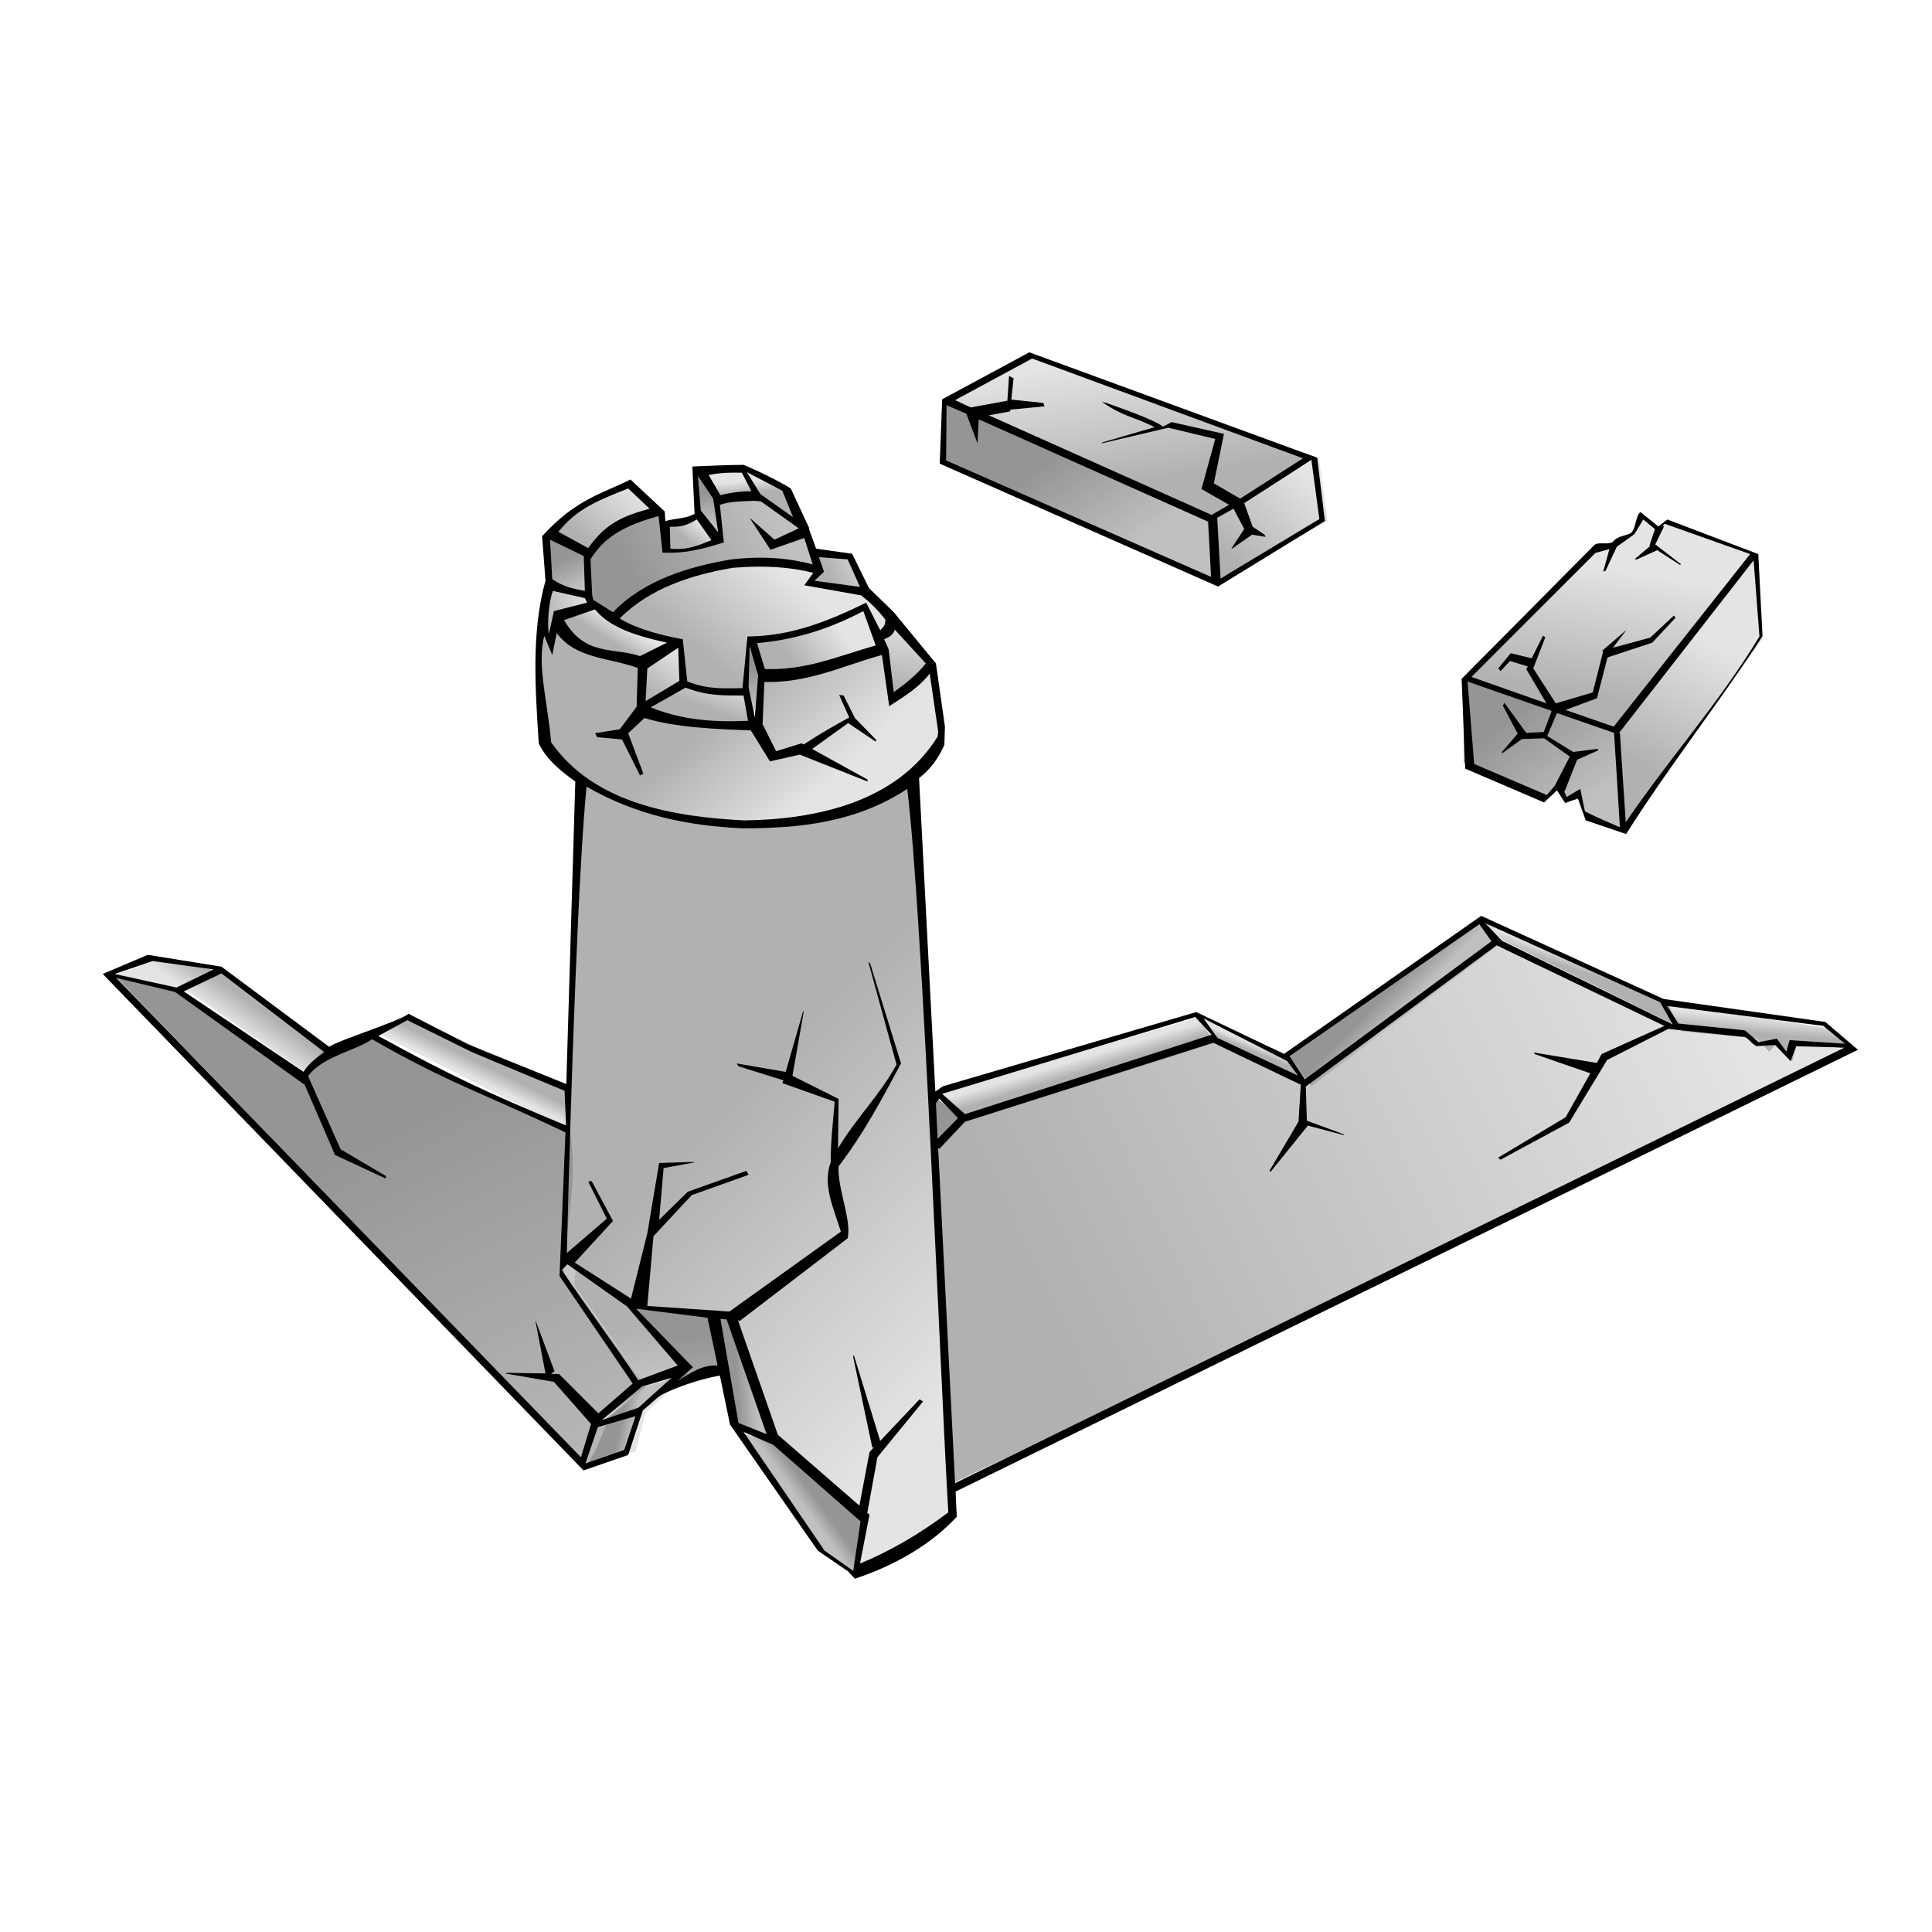 <?xml version="1.0" encoding="UTF-8" standalone="no"?>
<!-- Created with Inkscape (http://www.inkscape.org/) -->

<svg
   xmlns:dc="http://purl.org/dc/elements/1.1/"
   xmlns:cc="http://creativecommons.org/ns#"
   xmlns:rdf="http://www.w3.org/1999/02/22-rdf-syntax-ns#"
   xmlns:svg="http://www.w3.org/2000/svg"
   xmlns="http://www.w3.org/2000/svg"
   xmlns:xlink="http://www.w3.org/1999/xlink"
   xmlns:sodipodi="http://sodipodi.sourceforge.net/DTD/sodipodi-0.dtd"
   xmlns:inkscape="http://www.inkscape.org/namespaces/inkscape"
   width="22"
   height="22"
   inkscape:export-xdpi="90"
   inkscape:export-ydpi="90"
   id="svg2"
   sodipodi:version="0.32"
   inkscape:version="0.47 r22583"
   version="1.0"
   sodipodi:docname="ruins.svg"
   inkscape:output_extension="org.inkscape.output.svg.inkscape"
   style="display:inline">
  <defs
     id="defs4">
    <inkscape:perspective
       sodipodi:type="inkscape:persp3d"
       inkscape:vp_x="0 : 64 : 1"
       inkscape:vp_y="0 : 1000 : 0"
       inkscape:vp_z="128 : 64 : 1"
       inkscape:persp3d-origin="64 : 42.666667 : 1"
       id="perspective173" />
    <linearGradient
       id="linearGradient2338">
      <stop
         style="stop-color:#b1b1b1;stop-opacity:1;"
         offset="0"
         id="stop2340" />
      <stop
         style="stop-color:#e4e4e4;stop-opacity:1;"
         offset="1"
         id="stop2342" />
    </linearGradient>
    <linearGradient
       inkscape:collect="always"
       xlink:href="#linearGradient2338"
       id="linearGradient2785"
       x1="17.49"
       y1="42.199"
       x2="21.16"
       y2="47.581"
       gradientUnits="userSpaceOnUse" />
    <linearGradient
       inkscape:collect="always"
       xlink:href="#linearGradient2338"
       id="linearGradient2789"
       x1="28.193"
       y1="47.459"
       x2="32.535"
       y2="42.75"
       gradientUnits="userSpaceOnUse" />
    <linearGradient
       inkscape:collect="always"
       xlink:href="#linearGradient2338"
       id="linearGradient2793"
       x1="23.667"
       y1="43.055"
       x2="22.658"
       y2="36.084"
       gradientUnits="userSpaceOnUse" />
    <linearGradient
       inkscape:collect="always"
       xlink:href="#linearGradient2338"
       id="linearGradient3450"
       gradientUnits="userSpaceOnUse"
       x1="17.49"
       y1="42.199"
       x2="21.16"
       y2="47.581" />
    <linearGradient
       inkscape:collect="always"
       xlink:href="#linearGradient2338"
       id="linearGradient3452"
       gradientUnits="userSpaceOnUse"
       x1="28.193"
       y1="47.459"
       x2="32.535"
       y2="42.75" />
    <linearGradient
       inkscape:collect="always"
       xlink:href="#linearGradient2338"
       id="linearGradient3454"
       gradientUnits="userSpaceOnUse"
       x1="23.667"
       y1="43.055"
       x2="22.658"
       y2="36.084" />
    <linearGradient
       inkscape:collect="always"
       xlink:href="#linearGradient2338"
       id="linearGradient3458"
       gradientUnits="userSpaceOnUse"
       x1="23.667"
       y1="43.055"
       x2="22.658"
       y2="36.084"
       gradientTransform="matrix(0.994,0,0,0.99,41.797,-0.822)" />
    <linearGradient
       inkscape:collect="always"
       xlink:href="#linearGradient2338"
       id="linearGradient3461"
       gradientUnits="userSpaceOnUse"
       x1="28.193"
       y1="47.459"
       x2="32.535"
       y2="42.75"
       gradientTransform="matrix(0.994,0,0,0.99,41.797,-0.822)" />
    <linearGradient
       inkscape:collect="always"
       xlink:href="#linearGradient2338"
       id="linearGradient3470"
       gradientUnits="userSpaceOnUse"
       gradientTransform="matrix(0.994,0,0,0.99,41.797,-0.822)"
       x1="28.193"
       y1="47.459"
       x2="32.535"
       y2="42.75" />
    <linearGradient
       inkscape:collect="always"
       xlink:href="#linearGradient2338"
       id="linearGradient3472"
       gradientUnits="userSpaceOnUse"
       gradientTransform="matrix(0.994,0,0,0.99,41.797,-0.822)"
       x1="23.667"
       y1="43.055"
       x2="22.658"
       y2="36.084" />
    <inkscape:perspective
       id="perspective3488"
       inkscape:persp3d-origin="0.5 : 0.33333333 : 1"
       inkscape:vp_z="1 : 0.5 : 1"
       inkscape:vp_y="0 : 1000 : 0"
       inkscape:vp_x="0 : 0.5 : 1"
       sodipodi:type="inkscape:persp3d" />
    <linearGradient
       inkscape:collect="always"
       xlink:href="#linearGradient2338"
       id="linearGradient3029"
       gradientUnits="userSpaceOnUse"
       gradientTransform="translate(-3.887,-69.969)"
       x1="89.531"
       y1="114.974"
       x2="95.219"
       y2="122.313" />
    <linearGradient
       inkscape:collect="always"
       xlink:href="#linearGradient2338"
       id="linearGradient3031"
       gradientUnits="userSpaceOnUse"
       gradientTransform="translate(-3.887,-69.969)"
       x1="96.564"
       y1="113.873"
       x2="98.399"
       y2="103.477" />
    <linearGradient
       inkscape:collect="always"
       xlink:href="#linearGradient2338"
       id="linearGradient3033"
       gradientUnits="userSpaceOnUse"
       gradientTransform="translate(-3.887,-69.969)"
       x1="99.01"
       y1="118.888"
       x2="104.208"
       y2="108.981" />
    <linearGradient
       inkscape:collect="always"
       xlink:href="#linearGradient2338"
       id="linearGradient3035"
       gradientUnits="userSpaceOnUse"
       gradientTransform="matrix(0.75,0,0,0.983,14.466,-5.598)"
       x1="62.011"
       y1="98.707"
       x2="106.471"
       y2="71.309" />
    <linearGradient
       inkscape:collect="always"
       xlink:href="#linearGradient2338"
       id="linearGradient3037"
       gradientUnits="userSpaceOnUse"
       gradientTransform="matrix(0.75,0,0,0.983,14.466,-5.598)"
       x1="51.37"
       y1="84.641"
       x2="54.734"
       y2="96.016" />
    <linearGradient
       inkscape:collect="always"
       xlink:href="#linearGradient2338"
       id="linearGradient3039"
       gradientUnits="userSpaceOnUse"
       gradientTransform="matrix(0.75,0,0,0.983,14.466,-5.598)"
       x1="63.173"
       y1="81.522"
       x2="62.99"
       y2="80.727" />
    <linearGradient
       inkscape:collect="always"
       xlink:href="#linearGradient2338"
       id="linearGradient3041"
       gradientUnits="userSpaceOnUse"
       gradientTransform="matrix(0.75,0,0,0.983,14.466,-5.598)"
       x1="76.016"
       y1="80.788"
       x2="76.138"
       y2="80.391" />
    <linearGradient
       inkscape:collect="always"
       xlink:href="#linearGradient2338"
       id="linearGradient3043"
       gradientUnits="userSpaceOnUse"
       gradientTransform="matrix(0.75,0,0,0.983,14.466,-5.598)"
       x1="84.761"
       y1="77.364"
       x2="85.709"
       y2="78.587" />
    <linearGradient
       inkscape:collect="always"
       xlink:href="#linearGradient2338"
       id="linearGradient3045"
       gradientUnits="userSpaceOnUse"
       gradientTransform="matrix(0.75,0,0,0.983,14.466,-5.598)"
       x1="97.726"
       y1="75.59"
       x2="97.909"
       y2="74.856" />
    <linearGradient
       inkscape:collect="always"
       xlink:href="#linearGradient2338"
       id="linearGradient3047"
       gradientUnits="userSpaceOnUse"
       gradientTransform="matrix(0.75,0,0,0.983,14.466,-5.598)"
       x1="113.015"
       y1="79.504"
       x2="113.076"
       y2="78.587" />
    <linearGradient
       inkscape:collect="always"
       xlink:href="#linearGradient2338"
       id="linearGradient3049"
       gradientUnits="userSpaceOnUse"
       gradientTransform="matrix(0.934,0,0,0.921,4.363,0.603)"
       x1="34.614"
       y1="95.771"
       x2="36.815"
       y2="105.067" />
    <linearGradient
       inkscape:collect="always"
       xlink:href="#linearGradient2338"
       id="linearGradient3051"
       gradientUnits="userSpaceOnUse"
       gradientTransform="matrix(0.934,0,0,0.921,4.363,0.603)"
       x1="33.391"
       y1="102.131"
       x2="34.186"
       y2="102.315" />
    <linearGradient
       inkscape:collect="always"
       xlink:href="#linearGradient2338"
       id="linearGradient3053"
       gradientUnits="userSpaceOnUse"
       gradientTransform="translate(1.601,-7.338)"
       x1="38.161"
       y1="96.78"
       x2="38.589"
       y2="102.712" />
    <linearGradient
       inkscape:collect="always"
       xlink:href="#linearGradient2338"
       id="linearGradient3055"
       gradientUnits="userSpaceOnUse"
       gradientTransform="matrix(0.934,0,0,0.921,4.363,0.603)"
       x1="19.998"
       y1="83.601"
       x2="33.452"
       y2="109.653" />
    <linearGradient
       inkscape:collect="always"
       xlink:href="#linearGradient2338"
       id="linearGradient3057"
       gradientUnits="userSpaceOnUse"
       gradientTransform="matrix(0.934,0,0,0.921,4.363,0.603)"
       x1="12.904"
       y1="77.241"
       x2="11.925"
       y2="78.587" />
    <linearGradient
       inkscape:collect="always"
       xlink:href="#linearGradient2338"
       id="linearGradient3059"
       gradientUnits="userSpaceOnUse"
       gradientTransform="matrix(0.934,0,0,0.921,4.363,0.603)"
       x1="26.48"
       y1="80.544"
       x2="26.052"
       y2="81.4" />
    <linearGradient
       inkscape:collect="always"
       xlink:href="#linearGradient2338"
       id="linearGradient3061"
       gradientUnits="userSpaceOnUse"
       gradientTransform="translate(1.601,-7.338)"
       x1="40.546"
       y1="100.113"
       x2="41.647"
       y2="100.052" />
    <linearGradient
       inkscape:collect="always"
       xlink:href="#linearGradient2338"
       id="linearGradient3063"
       gradientUnits="userSpaceOnUse"
       gradientTransform="translate(1.601,-7.338)"
       x1="43.909"
       y1="104.333"
       x2="43.237"
       y2="104.822" />
    <linearGradient
       inkscape:collect="always"
       xlink:href="#linearGradient2338"
       id="linearGradient3065"
       gradientUnits="userSpaceOnUse"
       gradientTransform="translate(1.601,-7.338)"
       x1="39.017"
       y1="84.947"
       x2="53.633"
       y2="98.829" />
    <linearGradient
       inkscape:collect="always"
       xlink:href="#linearGradient2338"
       id="linearGradient3067"
       gradientUnits="userSpaceOnUse"
       gradientTransform="translate(1.601,-7.338)"
       x1="37.182"
       y1="64.337"
       x2="41.952"
       y2="69.413" />
    <linearGradient
       inkscape:collect="always"
       xlink:href="#linearGradient2338"
       id="linearGradient3069"
       gradientUnits="userSpaceOnUse"
       gradientTransform="translate(1.601,-7.338)"
       x1="49.413"
       y1="60.699"
       x2="50.086"
       y2="56.877" />
    <linearGradient
       inkscape:collect="always"
       xlink:href="#linearGradient2338"
       id="linearGradient3071"
       gradientUnits="userSpaceOnUse"
       gradientTransform="translate(1.601,-7.338)"
       x1="43.359"
       y1="58.895"
       x2="45.928"
       y2="56.999" />
    <linearGradient
       inkscape:collect="always"
       xlink:href="#linearGradient2338"
       id="linearGradient3073"
       gradientUnits="userSpaceOnUse"
       gradientTransform="translate(1.601,-7.338)"
       x1="41.433"
       y1="59.781"
       x2="41.952"
       y2="61.616" />
    <linearGradient
       inkscape:collect="always"
       xlink:href="#linearGradient2338"
       id="linearGradient3075"
       gradientUnits="userSpaceOnUse"
       gradientTransform="translate(1.601,-7.338)"
       x1="38.834"
       y1="61.83"
       x2="39.506"
       y2="59.934" />
    <linearGradient
       inkscape:collect="always"
       xlink:href="#linearGradient2338"
       id="linearGradient3077"
       gradientUnits="userSpaceOnUse"
       gradientTransform="translate(1.601,-7.338)"
       x1="35.653"
       y1="60.913"
       x2="37.244"
       y2="58.65" />
    <linearGradient
       inkscape:collect="always"
       xlink:href="#linearGradient2338"
       id="linearGradient3079"
       gradientUnits="userSpaceOnUse"
       gradientTransform="translate(1.601,-7.338)"
       x1="33.635"
       y1="58.161"
       x2="34.247"
       y2="57.182" />
    <linearGradient
       inkscape:collect="always"
       xlink:href="#linearGradient2338"
       id="linearGradient3081"
       gradientUnits="userSpaceOnUse"
       gradientTransform="translate(1.601,-7.338)"
       x1="29.538"
       y1="56.571"
       x2="32.412"
       y2="56.082" />
    <linearGradient
       inkscape:collect="always"
       xlink:href="#linearGradient2338"
       id="linearGradient3083"
       gradientUnits="userSpaceOnUse"
       gradientTransform="translate(1.601,-7.338)"
       x1="30.945"
       y1="53.513"
       x2="31.74"
       y2="55.103" />
    <linearGradient
       inkscape:collect="always"
       xlink:href="#linearGradient2338"
       id="linearGradient3085"
       gradientUnits="userSpaceOnUse"
       gradientTransform="translate(1.601,-7.338)"
       x1="31.984"
       y1="52.351"
       x2="34.247"
       y2="49.293" />
    <linearGradient
       inkscape:collect="always"
       xlink:href="#linearGradient2338"
       id="linearGradient3087"
       gradientUnits="userSpaceOnUse"
       gradientTransform="translate(1.601,-7.338)"
       x1="37.61"
       y1="52.351"
       x2="38.344"
       y2="51.434" />
    <linearGradient
       inkscape:collect="always"
       xlink:href="#linearGradient2338"
       id="linearGradient3089"
       gradientUnits="userSpaceOnUse"
       gradientTransform="translate(1.601,-7.338)"
       x1="38.772"
       y1="49.844"
       x2="38.895"
       y2="51.617" />
    <linearGradient
       inkscape:collect="always"
       xlink:href="#linearGradient2338"
       id="linearGradient3091"
       gradientUnits="userSpaceOnUse"
       gradientTransform="translate(1.601,-7.338)"
       x1="41.891"
       y1="49.783"
       x2="41.83"
       y2="49.11" />
    <linearGradient
       inkscape:collect="always"
       xlink:href="#linearGradient2338"
       id="linearGradient3093"
       gradientUnits="userSpaceOnUse"
       gradientTransform="translate(1.601,-7.338)"
       x1="45.622"
       y1="54.308"
       x2="48.068"
       y2="53.146" />
    <linearGradient
       inkscape:collect="always"
       xlink:href="#linearGradient2338"
       id="linearGradient3095"
       gradientUnits="userSpaceOnUse"
       gradientTransform="translate(1.601,-7.338)"
       x1="39.384"
       y1="59.445"
       x2="43.359"
       y2="54.553" />
    <linearGradient
       inkscape:collect="always"
       xlink:href="#linearGradient2338"
       id="linearGradient3097"
       gradientUnits="userSpaceOnUse"
       gradientTransform="translate(1.601,-7.338)"
       x1="34.736"
       y1="54.553"
       x2="42.319"
       y2="50.516" />
    <linearGradient
       inkscape:collect="always"
       xlink:href="#linearGradient2338"
       id="linearGradient3099"
       gradientUnits="userSpaceOnUse"
       gradientTransform="matrix(0.994,0,0,0.99,41.797,-0.822)"
       x1="17.49"
       y1="42.199"
       x2="21.16"
       y2="47.581" />
    <linearGradient
       inkscape:collect="always"
       xlink:href="#linearGradient2338"
       id="linearGradient3101"
       gradientUnits="userSpaceOnUse"
       gradientTransform="matrix(0.974,0,0,0.99,42.043,-0.822)"
       x1="28.193"
       y1="47.459"
       x2="32.535"
       y2="42.75" />
    <linearGradient
       inkscape:collect="always"
       xlink:href="#linearGradient2338"
       id="linearGradient3103"
       gradientUnits="userSpaceOnUse"
       gradientTransform="matrix(0.974,0,0,0.99,42.043,-0.822)"
       x1="23.667"
       y1="43.055"
       x2="22.658"
       y2="36.084" />
  </defs>
  <sodipodi:namedview
     id="base"
     pagecolor="#ffffff"
     bordercolor="#666666"
     borderopacity="1.0"
     gridtolerance="10000"
     guidetolerance="10"
     objecttolerance="10"
     inkscape:pageopacity="0.0"
     inkscape:pageshadow="2"
     inkscape:zoom="32.590909"
     inkscape:cx="11"
     inkscape:cy="11"
     inkscape:document-units="px"
     inkscape:current-layer="layer1"
     showgrid="false"
     width="744.09px"
     inkscape:window-width="1316"
     inkscape:window-height="975"
     inkscape:window-x="227"
     inkscape:window-y="46"
     showguides="true"
     inkscape:guide-bbox="true"
     inkscape:window-maximized="0" />
  <g
     inkscape:groupmode="layer"
     id="layer2"
     inkscape:label="colors"
     style="display:inline" />
  <g
     inkscape:label="outline"
     inkscape:groupmode="layer"
     id="layer1"
     style="display:inline">
    <g
       id="g2973"
       transform="matrix(0.205,0,0,0.205,-0.242,-3.101)">
      <g
         transform="matrix(0.695,0,0,0.69,25.949,23.697)"
         id="g3438"
         style="display:inline">
        <path
           style="fill:url(#linearGradient3029);fill-opacity:1;fill-rule:evenodd;stroke:none"
           d="m 81.302,42.314 12.353,4.159 0.489,8.134 -2.935,-1.101 -0.734,-1.835 -0.978,0.612 -0.489,-1.284 -1.223,0.917 -6.421,-2.935 -0.061,-6.666 z"
           id="path2703" />
        <path
           style="fill:url(#linearGradient3031);fill-opacity:1;fill-rule:evenodd;stroke:none"
           d="m 81.485,42.314 10.458,-10.519 1.345,-0.061 1.59,-1.04 0.55,-1.468 1.345,1.162 0.917,-0.734 7.033,2.752 -11.13,14.066 -12.109,-4.159 z"
           id="path2707" />
        <path
           style="fill:url(#linearGradient3033);fill-opacity:1;fill-rule:evenodd;stroke:none"
           d="m 93.472,46.534 11.191,-14.127 0.55,6.666 -11.008,15.411 -0.734,-7.95 z"
           id="path2711" />
        <path
           id="path2985"
           d="m 81.302,42.314 12.353,4.159 0.489,8.134 -2.935,-1.101 -0.734,-1.835 -0.978,0.612 -0.489,-1.284 -1.223,0.917 -6.421,-2.935 -0.061,-6.666 z"
           style="fill:#000000;fill-opacity:0.157;fill-rule:evenodd;stroke:none" />
      </g>
      <path
         id="path2715"
         d="m 53.659,97.729 -0.596,-18.464 1.742,-1.985 13.752,-4.21 5.409,2.346 10.772,-7.999 9.718,4.932 4.401,0.541 0.504,0.601 0.596,-0.421 0.779,1.022 0.138,-1.083 3.209,0.481 -9.626,4.811 -40.797,19.426 z"
         style="fill:url(#linearGradient3035);fill-opacity:1;fill-rule:evenodd;stroke:none;display:inline" />
      <path
         id="path2719"
         d="m 53.017,79.085 -0.046,-2.406 0.321,-0.481 1.421,1.143 -1.696,1.744 z"
         style="fill:url(#linearGradient3037);fill-rule:evenodd;stroke:none;display:inline" />
      <path
         id="path2723"
         d="m 53.43,76.198 1.467,1.263 13.752,-4.39 -0.871,-1.443 -14.531,4.27 0.183,0.301 z"
         style="fill:url(#linearGradient3039);fill-opacity:1;fill-rule:evenodd;stroke:none;display:inline" />
      <path
         sodipodi:nodetypes="ccccc"
         id="path2727"
         d="m 67.869,71.687 4.905,2.045 1.192,1.504 -5.134,-2.045 -0.963,-1.504 z"
         style="fill:url(#linearGradient3041);fill-opacity:1;fill-rule:evenodd;stroke:none;display:inline" />
      <path
         id="path2731"
         d="m 72.774,73.732 10.727,-7.698 1.146,1.443 -10.635,7.999 -1.238,-1.744 z"
         style="fill:url(#linearGradient3043);fill-opacity:1;fill-rule:evenodd;stroke:none;display:inline" />
      <path
         sodipodi:nodetypes="ccccc"
         id="path2735"
         d="m 83.409,66.094 10.497,4.811 0.504,1.263 -9.764,-4.811 -1.238,-1.263 z"
         style="fill:url(#linearGradient3045);fill-rule:evenodd;stroke:none;display:inline" />
      <path
         id="path2739"
         d="m 93.86,70.906 8.801,1.323 1.421,1.203 -3.071,-0.421 -0.275,1.083 -0.779,-1.083 -0.504,0.541 -0.688,-0.722 -4.217,-0.421 -0.688,-1.504 z"
         style="fill:url(#linearGradient3047);fill-opacity:1;fill-rule:evenodd;stroke:none;display:inline" />
      <path
         sodipodi:nodetypes="cccccc"
         id="path2743"
         d="m 32.705,85.28 4.143,2.81 2.512,3.155 -2.284,0.901 -4.677,-6.067 0.305,-0.799 z"
         style="fill:url(#linearGradient3049);fill-opacity:1;fill-rule:evenodd;stroke:none;display:inline" />
      <path
         id="path2747"
         d="m 34.85,94.005 1.998,-1.803 2.569,-0.789 -2.398,2.197 -0.514,2.141 -2.683,0.676 1.028,-2.422 z"
         style="fill:url(#linearGradient3051);fill-opacity:1;fill-rule:evenodd;stroke:none;display:inline" />
      <path
         id="path2751"
         d="m 37.866,92.592 1.407,-1.59 -3.119,-3.364 4.587,0.612 0.55,2.997 -3.425,1.345 z"
         style="fill:url(#linearGradient3053);fill-rule:evenodd;stroke:none;display:inline" />
      <path
         sodipodi:nodetypes="cccccccccccc"
         id="path2755"
         d="m 33.365,78.345 c -0.571,-0.169 -11.875,-5.915 -11.875,-5.915 l -2.398,1.07 -1.028,1.183 -6.68,-4.394 -3.768,-0.901 26.205,27.096 0.514,-0.958 0.685,-1.69 2.055,-1.69 -3.996,-5.633 c 0.235,-2.695 0.756,-5.334 0.285,-8.168 z"
         style="fill:url(#linearGradient3055);fill-opacity:1;fill-rule:evenodd;stroke:none;display:inline" />
      <path
         id="path2759"
         d="m 11.443,70.064 -3.882,-0.789 2.398,-0.845 3.597,0.676 5.937,4.394 -1.37,1.183 -6.68,-4.619 z"
         style="fill:url(#linearGradient3057);fill-opacity:1;fill-rule:evenodd;stroke:none;display:inline" />
      <path
         id="path2763"
         d="m 23.945,71.528 -2.169,0.789 11.646,5.915 0.114,-2.084 -9.591,-4.619 z"
         style="fill:url(#linearGradient3059);fill-opacity:1;fill-rule:evenodd;stroke:none;display:inline" />
      <path
         id="path2767"
         d="m 40.801,88.311 1.04,6.116 2.446,0.673 -2.385,-6.911 -1.101,0.122 z"
         style="fill:url(#linearGradient3061);fill-opacity:1;fill-rule:evenodd;stroke:none;display:inline" />
      <path
         id="path2771"
         d="m 41.902,94.427 c 0.612,0.55 2.446,0.734 2.446,0.734 l 5.076,4.342 -0.795,3.119 -1.957,-1.345 -4.77,-6.849 z"
         style="fill:url(#linearGradient3063);fill-opacity:1;fill-rule:evenodd;stroke:none;display:inline" />
      <path
         id="path2775"
         d="m 33.463,58.59 -1.04,26.603 3.73,2.324 5.626,0.856 2.324,6.544 5.198,4.709 -0.55,2.813 5.504,-3.119 -1.284,-22.505 -1.284,-18.591 -2.446,1.651 -3.425,0.917 -4.036,0.122 -3.73,-0.489 -3.547,-1.468 -1.04,-0.367 z"
         style="fill:url(#linearGradient3065);fill-opacity:1;fill-rule:evenodd;stroke:none;display:inline" />
      <path
         id="path2779"
         d="m 31.261,49.722 -0.183,1.284 0.306,5.321 1.468,1.651 2.507,1.59 1.957,0.734 c 0,0 5.871,0.55 6.666,0.795 0.795,0.245 7.277,-2.14 7.277,-2.14 l 2.324,-2.691 -0.612,-4.159 -2.263,2.079 -0.367,-2.813 -2.935,0.795 -3.914,0.489 -0.245,2.691 -2.63,0 -3.73,-0.55 0,-2.813 -2.813,-0.673 -1.957,-1.774 -0.306,1.223 -0.55,-1.04 z"
         style="fill:url(#linearGradient3067);fill-opacity:1;fill-rule:evenodd;stroke:none;display:inline" />
      <path
         id="path2795"
         d="m 50.831,49.539 -0.917,1.04 0.367,0.795 0.428,2.63 2.14,-1.896 -2.018,-2.569 z"
         style="fill:url(#linearGradient3069);fill-rule:evenodd;stroke:none;display:inline" />
      <path
         id="path2799"
         d="m 49.241,48.805 c 0.183,0.612 0.978,2.569 0.978,2.569 l -4.342,1.101 -2.385,0 -0.673,-1.957 0.978,0.122 3.18,-0.856 2.263,-0.978 z"
         style="fill:url(#linearGradient3071);fill-opacity:1;fill-rule:evenodd;stroke:none;display:inline" />
      <path
         id="path2803"
         d="m 42.942,55.226 -0.428,-1.957 0.122,-2.507 0.917,1.896 -0.612,2.569 z"
         style="fill:url(#linearGradient3073);fill-rule:evenodd;stroke:none;display:inline" />
      <path
         id="path2807"
         d="m 42.575,53.575 0.306,1.774 -2.507,0 -2.997,-0.489 -0.306,-0.306 2.018,-1.407 1.468,0.428 2.018,0 z"
         style="fill:url(#linearGradient3075);fill-opacity:1;fill-rule:evenodd;stroke:none;display:inline" />
      <path
         id="path2811"
         d="m 36.826,51.985 0,2.691 2.446,-1.651 -0.367,-2.14 -2.079,1.101 z"
         style="fill:url(#linearGradient3077);fill-opacity:1;fill-rule:evenodd;stroke:none;display:inline" />
      <path
         id="path2815"
         d="m 32.056,49.539 2.202,-0.795 1.223,0.978 3.302,1.101 -1.957,1.04 -2.63,-0.55 -1.345,-0.734 -0.795,-1.04 z"
         style="fill:url(#linearGradient3079);fill-opacity:1;fill-rule:evenodd;stroke:none;display:inline" />
      <path
         id="path2819"
         d="m 31.689,50.823 -0.55,-1.284 0.489,-1.896 2.202,0.55 0.183,0.734 -1.835,0.673 -0.489,1.223 z"
         style="fill:url(#linearGradient3081);fill-rule:evenodd;stroke:none;display:inline" />
      <path
         id="path2823"
         d="m 31.628,44.952 2.263,0.978 0,2.263 -2.324,-0.55 0.061,-2.691 z"
         style="fill:url(#linearGradient3083);fill-opacity:1;fill-rule:evenodd;stroke:none;display:inline" />
      <path
         id="path2827"
         d="m 31.689,44.891 2.018,0.978 1.651,-1.468 2.324,-0.795 -1.59,-1.651 -2.569,1.223 -1.835,1.712 z"
         style="fill:url(#linearGradient3085);fill-opacity:1;fill-rule:evenodd;stroke:none;display:inline" />
      <path
         id="path2831"
         d="m 37.927,44.28 1.101,-0.122 1.04,-0.367 0.978,1.407 -1.101,0.367 -1.223,0.122 -0.55,-0.061 -0.245,-1.345 z"
         style="fill:url(#linearGradient3087);fill-opacity:1;fill-rule:evenodd;stroke:none;display:inline" />
      <path
         id="path2835"
         d="m 39.823,41.222 1.223,1.774 0.122,2.14 -1.284,-1.407 -0.061,-2.507 z"
         style="fill:url(#linearGradient3089);fill-opacity:1;fill-rule:evenodd;stroke:none;display:inline" />
      <path
         id="path2839"
         d="m 40.006,41.283 2.569,-0.122 2.569,1.407 0.673,1.896 -2.385,-1.712 -2.324,0 -1.101,-1.468 z"
         style="fill:url(#linearGradient3091);fill-opacity:1;fill-rule:evenodd;stroke:none;display:inline" />
      <path
         id="path2843"
         d="m 46.367,45.808 2.14,0.245 0.734,2.202 -3.18,-0.856 0.673,-0.55 -0.367,-1.04 z"
         style="fill:url(#linearGradient3093);fill-opacity:1;fill-rule:evenodd;stroke:none;display:inline" />
      <path
         id="path2847"
         d="m 46.55,46.787 c -0.245,0 -2.935,-0.367 -2.935,-0.367 l -2.507,0.245 -2.752,0.795 -1.651,0.795 -1.529,1.345 0.917,0.428 2.752,0.856 0.306,2.324 1.712,0.428 1.651,-0.122 0.306,-2.752 2.018,-0.245 2.446,-0.856 2.018,-0.795 0.55,1.774 0.673,-0.183 0.367,-0.734 -1.529,-1.59 -3.364,-0.673 0.55,-0.673 z"
         style="fill:url(#linearGradient3095);fill-opacity:1;fill-rule:evenodd;stroke:none;display:inline" />
      <path
         id="path2851"
         d="m 33.769,48.683 0.061,-2.691 1.835,-1.651 2.202,-0.673 0.367,2.079 0.917,-0.061 2.018,-0.489 -0.061,-2.202 2.018,-0.245 2.874,1.774 0.612,2.324 -2.385,-0.489 -3.364,0.306 -3.241,0.795 -1.345,1.223 -0.978,0.795 -1.529,-0.795 z"
         style="fill:url(#linearGradient3097);fill-opacity:1;fill-rule:evenodd;stroke:none;display:inline" />
      <path
         style="fill:#000000;fill-opacity:0.157;fill-rule:evenodd;stroke:none;display:inline"
         d="m 53.017,79.085 -0.046,-2.406 0.321,-0.481 1.421,1.143 -1.696,1.744 z"
         id="path2987" />
      <path
         style="fill:#000000;fill-opacity:0.157;fill-rule:evenodd;stroke:none;display:inline"
         d="m 72.774,73.732 10.727,-7.698 1.146,1.443 -10.635,7.999 -1.238,-1.744 z"
         id="path2989" />
      <path
         sodipodi:nodetypes="ccccccc"
         style="fill:#000000;fill-opacity:0.157;fill-rule:evenodd;stroke:none;display:inline"
         d="m 34.237,94.43 2.611,-2.227 2.569,-0.789 -2.775,2.197 -0.702,2.329 -2.4,0.582 0.697,-2.092 z"
         id="path2991" />
      <path
         style="fill:#000000;fill-opacity:0.157;fill-rule:evenodd;stroke:none;display:inline"
         d="m 37.866,92.592 1.407,-1.59 -3.119,-3.364 4.587,0.612 0.55,2.997 -3.425,1.345 z"
         id="path2993" />
      <path
         style="fill:#000000;fill-opacity:0.157;fill-rule:evenodd;stroke:none;display:inline"
         d="m 32.847,78.014 c -0.571,-0.169 -11.356,-5.585 -11.356,-5.585 l -2.398,1.07 -1.028,1.183 -6.68,-4.394 -3.768,-0.901 25.827,27.238 0.561,-1.099 0.449,-1.454 2.621,-1.926 -4.562,-6.246 c 0.046,-2.695 0.803,-5.051 0.333,-7.885 z"
         id="path2995"
         sodipodi:nodetypes="cccccccccccc" />
      <path
         style="fill:#000000;fill-opacity:0.157;fill-rule:evenodd;stroke:none;display:inline"
         d="m 40.801,88.311 1.04,6.116 2.446,0.673 -2.385,-6.911 -1.101,0.122 z"
         id="path2997" />
      <path
         style="fill:#000000;fill-opacity:0.157;fill-rule:evenodd;stroke:none;display:inline"
         d="m 41.902,94.427 c 0.612,0.55 2.446,0.734 2.446,0.734 l 5.076,4.342 -0.795,3.119 -1.957,-1.345 -4.77,-6.849 z"
         id="path2999" />
      <path
         style="fill:#000000;fill-opacity:0.157;fill-rule:evenodd;stroke:none;display:inline"
         d="m 42.942,55.226 -0.428,-1.957 0.122,-2.507 0.917,1.896 -0.612,2.569 z"
         id="path3578" />
      <path
         style="fill:#000000;fill-opacity:0.157;fill-rule:evenodd;stroke:none;display:inline"
         d="m 31.628,44.952 2.263,0.978 0,2.263 -2.324,-0.55 0.061,-2.691 z"
         id="path3580" />
      <path
         style="fill:#000000;fill-opacity:0.157;fill-rule:evenodd;stroke:none;display:inline"
         d="m 39.823,41.222 1.223,1.774 0.122,2.14 -1.284,-1.407 -0.061,-2.507 z"
         id="path3582" />
      <path
         style="fill:#000000;fill-opacity:0.157;fill-rule:evenodd;stroke:none;display:inline"
         d="m 33.769,48.683 0.061,-2.691 1.835,-1.651 2.202,-0.673 0.367,2.079 0.917,-0.061 2.018,-0.489 -0.061,-2.202 2.018,-0.245 2.874,1.774 0.612,2.324 -2.385,-0.489 -3.364,0.306 -3.241,0.795 -1.345,1.223 -0.978,0.795 -1.529,-0.795 z"
         id="path3584" />
      <path
         id="path2783"
         d="m 53.953,37.485 14.588,6.596 0.243,3.389 -15.196,-6.657 0.061,-3.207 0.304,-0.121 z"
         style="fill:url(#linearGradient3099);fill-opacity:1;fill-rule:evenodd;stroke:none;display:inline" />
      <path
         id="path2787"
         d="m 68.246,44.021 6.193,-3.51 0.476,3.57 -6.372,3.389 -0.298,-3.449 z"
         style="fill:url(#linearGradient3101);fill-opacity:1;fill-rule:evenodd;stroke:none;display:inline" />
      <path
         id="path2791"
         d="m 58.241,34.883 -4.288,2.542 14.233,6.596 6.074,-3.51 -16.019,-5.628 z"
         style="fill:url(#linearGradient3103);fill-opacity:1;fill-rule:evenodd;stroke:none;display:inline" />
      <path
         style="fill:#000000;fill-opacity:0.157;fill-rule:evenodd;stroke:none;display:inline"
         d="m 53.953,37.485 14.588,6.596 0.243,3.389 -15.196,-6.657 0.061,-3.207 0.304,-0.121 z"
         id="path3586" />
      <g
         transform="translate(1.637,-7.365)"
         id="g3331">
        <path
           style="fill:#000000;fill-opacity:1;fill-rule:evenodd;stroke:none"
           d="M 56.719,42.062 51.878,44.673 51.743,48.245 67.202,55.072 73.136,51.433 72.711,47.919 56.719,42.062 z m 0.156,0.344 15.044,5.544 -3.482,2.237 -1.469,-0.844 0.562,-2.75 L 64.625,45.938 64.144,46.192 C 63.746,45.846 61.88,45.185 61,44.875 l -0.25,-0.062 c 1.251,0.857 1.634,0.766 2.938,1.406 l -2.906,0.844 -0.062,0.062 3.719,-0.875 2.608,0.625 -0.764,2.781 1.531,0.875 -0.969,0.562 -12.375,-5.531 1.188,-0.219 0,-0.094 L 57.562,45.062 57.5,44.875 55.719,44.688 55.844,43.5 55.594,43.375 55.5,44.75 l -2.031,0.375 -0.875,-0.406 4.281,-2.312 z M 52.125,45 l 1.094,0.469 0.625,1.656 0,-0.062 0.062,-1.281 12.75,5.688 0.156,3.062 L 52.096,48.067 52.125,45 z m 20.263,3.038 0.442,3.285 -5.486,3.302 -0.188,-3.375 0.906,-0.5 0.594,1.125 -0.656,1 -0.062,0.125 1.156,-0.812 0.75,0.125 -0.062,-0.125 L 69.125,51.75 68.656,50.438 72.388,48.038 z M 40.844,48.312 C 39.891,48.319 38.95,48.367 38,48.406 l 0.125,2.625 C 37.651,51.314 37.027,51.278 36.5,51.438 L 36.469,50.906 34.562,49.125 c -1.456,0.755 -3.011,1.051 -4.906,3.156 l 0.188,2.469 c -0.805,2.871 -0.559,6.081 -0.375,9.031 0.431,0.915 1.23,1.537 2.031,2.125 L 31,82.709 25.488,80.482 22.247,78.807 c -0.687,0.487 -3.8,1.421 -4.421,1.833 L 11.844,76.188 7.75,75.531 l -2.5,1.062 26.706,27.577 2.482,-0.859 0.812,-2.469 0.781,-0.688 c 0.464,-0.418 2.39,-1.075 3.5,-1.25 l 0.562,2.719 4.875,7 1.688,1.156 c 0.125,0.136 0.243,0.275 0.375,0.406 2.247,-0.746 4.24,-1.907 5.656,-3.438 L 52.625,105.344 102.747,80.804 100.936,79.258 91.955,77.983 81.819,73.365 70.866,81.034 65.992,78.709 51.921,82.831 51.5,83.125 50.594,65.719 C 51.276,65.17 51.655,64.622 52,63.875 l 0.031,-1.031 -0.5,-3.5 -2.312,-2.812 L 49,56.312 47.812,55.156 46.875,53.25 l -2,-0.281 -0.406,-1.125 0.031,0 -1.031,-2.219 c -0.548,-0.351 -1.847,-0.999 -2.625,-1.312 z m 0.188,0.406 L 43,49.75 l 0.594,1.469 -1.812,-1.281 -0.75,-1.219 z m -1,0.031 c 0.229,-0.007 0.477,-0.002 0.719,0 l 0.531,1.031 C 40.755,49.781 40.197,49.836 39.562,50 l -0.656,-1.125 c 0.397,-0.079 0.766,-0.114 1.125,-0.125 z m -1.719,0.188 0.844,1.25 0.281,1.875 -0.969,-1.219 -0.156,-1.906 z m -3.875,0.688 1.188,1.125 c -1.428,0.397 -2.42,0.776 -3.406,2.188 L 30.562,52.031 c 1.033,-1.29 2.214,-1.746 3.875,-2.406 z m 7,0.688 c 0.128,0.002 0.25,0.022 0.375,0.031 l 2.062,1.469 0.031,0.031 -1.344,0.625 -1.344,-1.188 0.062,0.125 1.062,1.625 1.875,-0.656 0.469,1.469 c -1.422,-0.387 -2.961,-0.462 -4.5,-0.281 -2.369,0.393 -4.886,1.154 -6.594,2.938 L 32.5,55.812 l -0.062,-0.25 -0.094,-2 c 0.877,-1.443 2.238,-1.963 3.781,-2.406 l 0.219,2.031 c 0.716,0.023 1.517,0.043 3.406,-0.562 l -0.219,-2.094 c 0.621,-0.203 1.266,-0.189 1.906,-0.219 z M 38.25,51.344 39.062,52.5 c -0.734,0.293 -1.356,0.565 -2.281,0.469 L 36.75,51.75 c 0.635,0.023 0.959,-0.077 1.5,-0.406 z m -8.156,1.125 1.875,0.906 0.062,1.938 c -0.566,-0.116 -1.096,-0.166 -1.812,-0.656 l -0.125,-2.188 z m 14.938,0.969 1.594,0.125 0.688,1.531 -2.531,-0.344 0.531,-0.5 -0.281,-0.812 z m -3.562,0.531 c 1.138,-0.019 2.234,0.082 3.25,0.344 l -0.5,0.688 3.156,0.562 c 0.482,0.368 0.928,0.809 1.344,1.344 0.018,0.298 -0.104,0.401 -0.281,0.594 l -0.781,-1.531 c -2.032,0.984 -4.118,1.866 -6.594,1.875 l -0.281,2.875 c -1.107,-0.007 -1.851,0.093 -3.062,-0.375 L 37.469,58 c -1.536,-0.28 -2.76,-0.683 -3.5,-1.156 1.666,-1.681 4.008,-2.427 6.281,-2.812 0.419,-0.03 0.811,-0.056 1.219,-0.062 z M 30.25,55.312 l 1.781,0.406 0.125,0.25 -1.844,0.469 -0.281,1.281 C 29.932,57.047 30.024,55.986 30.25,55.312 z m 2.344,1.031 c 0.707,0.859 1.887,1.399 4,1.844 l -1.5,0.75 c -1.523,-0.504 -3.044,0.02 -4.219,-2 l 1.719,-0.594 z M 47.5,56.438 l 0.688,1.906 c -2.191,0.622 -3.837,1.383 -6.156,1.312 l -0.438,-1.438 C 43.488,58.044 45.381,57.552 47.5,56.438 z m 1.75,1.031 1.719,1.875 c -0.486,0.621 -1.142,1.134 -1.781,1.594 L 48.906,58.562 48.656,58 c 0.338,-0.147 0.472,-0.216 0.594,-0.531 z m -18.781,0.188 c 1.065,1.44 2.9,1.353 4.5,1.938 l -0.062,2.156 -0.938,1.25 -1.375,0.219 0.125,0.219 1.375,0.125 1,2 0.188,-0.094 -0.844,-2.25 0.906,-0.844 c 1.137,0.34 2.466,0.575 5.906,0.688 l 1.062,1.719 1.656,-0.375 3.781,1.5 -0.031,-0.125 -3.062,-1.688 2,-1.438 1.531,1.031 0.031,-0.094 -1.188,-1.219 -0.625,-1.25 -0.25,-0.031 0.562,1.25 c -0.804,0.435 -1.729,0.971 -2.531,1.5 l -0.125,-0.062 -1.406,0.438 -0.75,-1.5 0,-0.031 L 42,60.375 c 2.46,0.058 4.334,-0.894 6.531,-1.5 l 0.406,2.844 c 0.926,-0.601 1.666,-1.059 2.25,-1.812 l 0.469,3.219 c -0.004,0.088 -0.023,0.171 -0.031,0.281 -2.271,3.674 -6.811,4.605 -10.75,4.656 -3.85,-0.198 -8.329,-0.912 -10.719,-4.344 -0.171,-2.141 -0.81,-4.33 -0.375,-5.906 l 0.438,1.062 0.25,-1.219 z m 10.719,0.75 0.469,1.594 -0.188,2.344 -0.344,-1.688 0.062,-2.25 z m -3.969,0.062 0.062,1.844 -1.875,1.125 L 35.5,59.625 37.219,58.469 z M 37.625,60.688 c 1.28,0.487 2.1,0.427 3.219,0.438 l 0.25,1.406 c -1.92,0.083 -3.653,-0.04 -5.406,-0.75 L 37.625,60.688 z m -5.5,5.5 c 2.707,1.559 5.556,2.174 8.625,2.312 3.259,0.02 6.421,-0.354 9.188,-2.188 0.858,6.902 1.862,33.222 2.281,40.188 -1.704,1.283 -3.336,2.194 -4.906,2.844 l 0.531,-2.719 -0.125,-0.094 0.562,-3.094 2.531,-3.094 -0.188,-0.125 -2.188,2.312 -1.469,-4.781 -0.031,0.125 1.062,5.031 0.094,-0.031 -0.25,0.281 -0.562,2.969 -4.531,-3.938 -2.219,-6.375 0.094,0.062 6,-4.594 c 0.243,-0.995 -0.57,-2.753 -0.5,-4 1.367,-1.782 2.413,-3.739 3.469,-5.719 L 47.875,76 l -0.094,-0.062 1.562,5.688 c -0.893,1.655 -2.295,3.033 -3.25,4.656 l 0.031,-2.75 -2.562,-1.281 0.625,-3.562 -0.031,-0.031 -0.969,3.375 -2.719,-0.469 0.094,0.156 2.5,0.781 L 43,82.656 45.906,83.688 c -0.082,1.019 -0.228,2.27 -0.219,3.375 -0.481,1.265 0.196,2.606 0.562,3.844 l -6.188,4.438 -4.562,-0.312 0.344,-3.875 2.125,-2.281 L 41.125,87.75 41,87.531 37.75,88.688 36.156,90.25 l 0.25,-2.875 1.688,-0.312 0,-0.031 -1.938,0.062 L 35.5,91 l -0.906,3.625 -3.125,-2 2.125,-2.312 -1.188,-2.219 -0.188,0.031 1.031,2.062 -2.219,1.906 C 31.278,81.949 31.693,70.489 32.125,66.188 z m 49.591,7.642 0.671,0.947 -10.366,7.671 -0.841,-1.294 10.536,-7.324 z m 0.309,-0.068 9.732,4.4 0.698,1.23 L 82.982,74.755 82.025,73.762 z M 8.031,75.875 l 3.375,0.469 -2.062,1 -3.438,-0.75 2.125,-0.719 z m 74.645,-0.873 9.317,4.475 -3.48,1.563 -0.274,0.494 -3.483,-0.576 0.027,0.082 3.099,1.07 -1.371,2.441 -3.757,2.249 0.137,0.11 3.812,-2.057 2.112,-3.483 3.4,-1.728 0.539,0.062 3.575,0.377 c 0.248,-0.076 0.575,0.503 0.823,0.521 l 0.996,-0.064 0.859,0.898 0.314,-0.83 2.679,0.077 -49.406,24.193 -0.938,-18.594 0.062,0.031 1.427,-1.511 13.788,-4.386 4.868,2.329 -0.131,2.053 -1.618,2.742 0.082,0.027 2.057,-2.55 1.974,0.521 0.055,-0.027 -2.084,-0.768 -0.059,-1.898 10.598,-7.843 z M 11.844,76.562 l 5.717,4.374 c -0.444,0.327 -0.842,0.594 -1.156,1.093 L 9.75,77.562 l 2.094,-1 z M 6,76.812 9.267,77.593 16.469,82.75 l 1.683,3.895 2.815,1.314 0.015,-0.141 -2.519,-1.486 -1.808,-4.068 c 0.812,-1.084 2.495,-1.352 3.564,-2.044 4.182,2.419 6.391,3.091 10.735,5.176 L 30.625,93.375 34.688,99.344 32.781,101 l -2.188,-2.188 -0.438,0 0.188,-0.156 L 29.281,95.812 29.312,96 29.844,98.781 27.75,98.75 27.594,98.781 30.312,99.25 32.375,101.594 31.812,103.438 6,76.812 z m 16.171,2.347 3.636,1.797 5.098,2.127 0.079,1.924 c -4.275,-1.772 -6.437,-2.774 -10.425,-4.975 l 1.612,-0.873 z m 69.975,-0.787 8.679,1.104 1.201,0.991 -3.075,-0.199 -0.177,0.64 -0.532,-0.722 -1.009,0.196 -0.768,-0.658 -3.686,-0.377 -0.633,-0.975 z m -26.209,0.611 0.905,0.987 -13.694,4.408 -1.275,-1.126 14.064,-4.269 z m 0.466,0.082 4.638,2.365 0.607,0.81 -4.475,-2.093 -0.77,-1.082 z m -14.686,4.453 1.04,1.08 -1.132,1.151 -0.094,-1.969 0.186,-0.262 z M 31.062,92.719 34.375,95.062 37.188,98.344 35,99.156 c -1.279,-1.93 -3.193,-4.508 -4.25,-6.125 l 0.312,-0.312 z m 3.812,2.469 3.969,0.5 0.562,2.656 c -0.891,-0.044 -1.44,0.391 -2.219,0.844 l 0.844,-0.75 -3.156,-3.25 z m 4.688,0.562 0.344,0.031 2.219,6.375 -1.562,-0.625 -1,-5.781 z M 90.669,50.938 c -0.288,0.175 -0.249,1.025 -0.583,1.187 -0.329,0.16 -0.645,0.121 -0.928,0.432 -0.227,0.249 -0.831,-0.007 -1.058,0.216 l -7.367,7.426 0.199,4.988 4.383,1.878 0.712,-0.669 0.453,0.691 0.712,-0.237 0.432,1.209 2.246,0.76 c 2.327,-3.686 5.139,-7.251 7.577,-10.994 L 97.211,53.269 92.159,51.348 91.662,51.736 90.669,50.938 z M 36.844,99.031 35,100.688 l -2.031,0.688 2.25,-1.875 1.625,-0.469 z m 53.976,-47.684 0.648,0.54 -0.302,0.907 0.043,0.022 -0.864,0.734 0.108,0.022 1.144,-0.518 1.274,0.82 0.043,-0.043 -1.425,-1.101 0.497,-1.015 -0.086,0.022 c 0.045,-0.095 0.093,-0.161 0.173,-0.13 l 4.685,1.662 -7.578,9.586 -2.677,-0.928 1.749,-0.648 0.583,-2.267 2.483,-0.82 1.295,-1.382 -0.086,-0.13 -1.317,1.231 -2.073,0.561 0.756,-0.993 -1.36,1.166 0.065,0.022 -0.583,2.289 -2.051,0.605 -1.252,-1.943 0.669,-1.727 -0.13,-0.086 -0.626,1.252 -1.166,-0.281 -0.691,0.842 0.13,0.151 0.518,-0.561 0.993,0.302 -0.086,0.151 1.123,1.9 -4.167,-1.468 6.887,-6.887 0.777,-0.216 -0.345,1.252 0.13,-0.043 0.626,-1.339 0.972,-0.691 0.497,-0.82 0,1.38e-4 -3e-6,-2.1e-5 z m -55.976,49.809 -0.625,1.875 -2.156,0.75 0.687,-2.017 2.094,-0.609 z m 6,0.875 1.656,0.719 4.844,4.25 -0.406,2.75 -1.594,-1.125 -4.5,-6.594 z m 56.108,-48.417 0.324,4.232 c -2.231,3.681 -5.013,6.779 -7.427,10.32 l -0.324,-4.944 -0.043,-0.022 7.47,-9.586 0,-3.5e-5 z m -15.891,6.736 4.642,1.619 0.022,0.043 -0.432,1.144 -0.972,0.043 -1.209,-1.662 -0.086,0.151 0.82,1.555 -0.885,1.036 0.043,0.043 1.08,-0.777 1.231,-0.043 1.425,1.015 -0.82,1.598 -0.453,0.54 -4.037,-1.727 -0.367,-4.577 z m 4.966,1.749 3.174,1.101 0.324,5.247 c -0.561,-0.239 -1.488,-0.646 -1.943,-0.885 l -0.259,-1.252 -0.756,0.453 -0.151,-0.345 0.043,0.022 0.691,-1.749 1.166,-0.518 -0.022,-0.086 -1.36,0.173 -1.447,-0.885 0.54,-1.274 0,3.5e-5 z"
           id="path2312"
           sodipodi:nodetypes="cccccccccccccccccccccccccccccccccccccccccccccccccccccccccccccccccccccccccccccccccccccccccccccccccccccccccccccccccccccccccccccccccccccccccccccccccccccccccccccccccccccccccccccccccccccccccccccccccccccccccccccccccccccccccccccccccccccccccccccccccccccccccccccccccccccccccccccccccccccccccccccccccccccccccccccccccccccccccccccccccccccccccccccccccccccccccccccccccccccccccccccccccccccccccccccccccccccccccccccccccccccccccccccccccccccccccccccccccccccccccccccsscccccccccccccccccccccccccccccccccccccccccccccccccccccccccccccccccccccccccccccccccccccccccccccccccccccccccccccccccccccc" />
      </g>
    </g>
  </g>
</svg>
